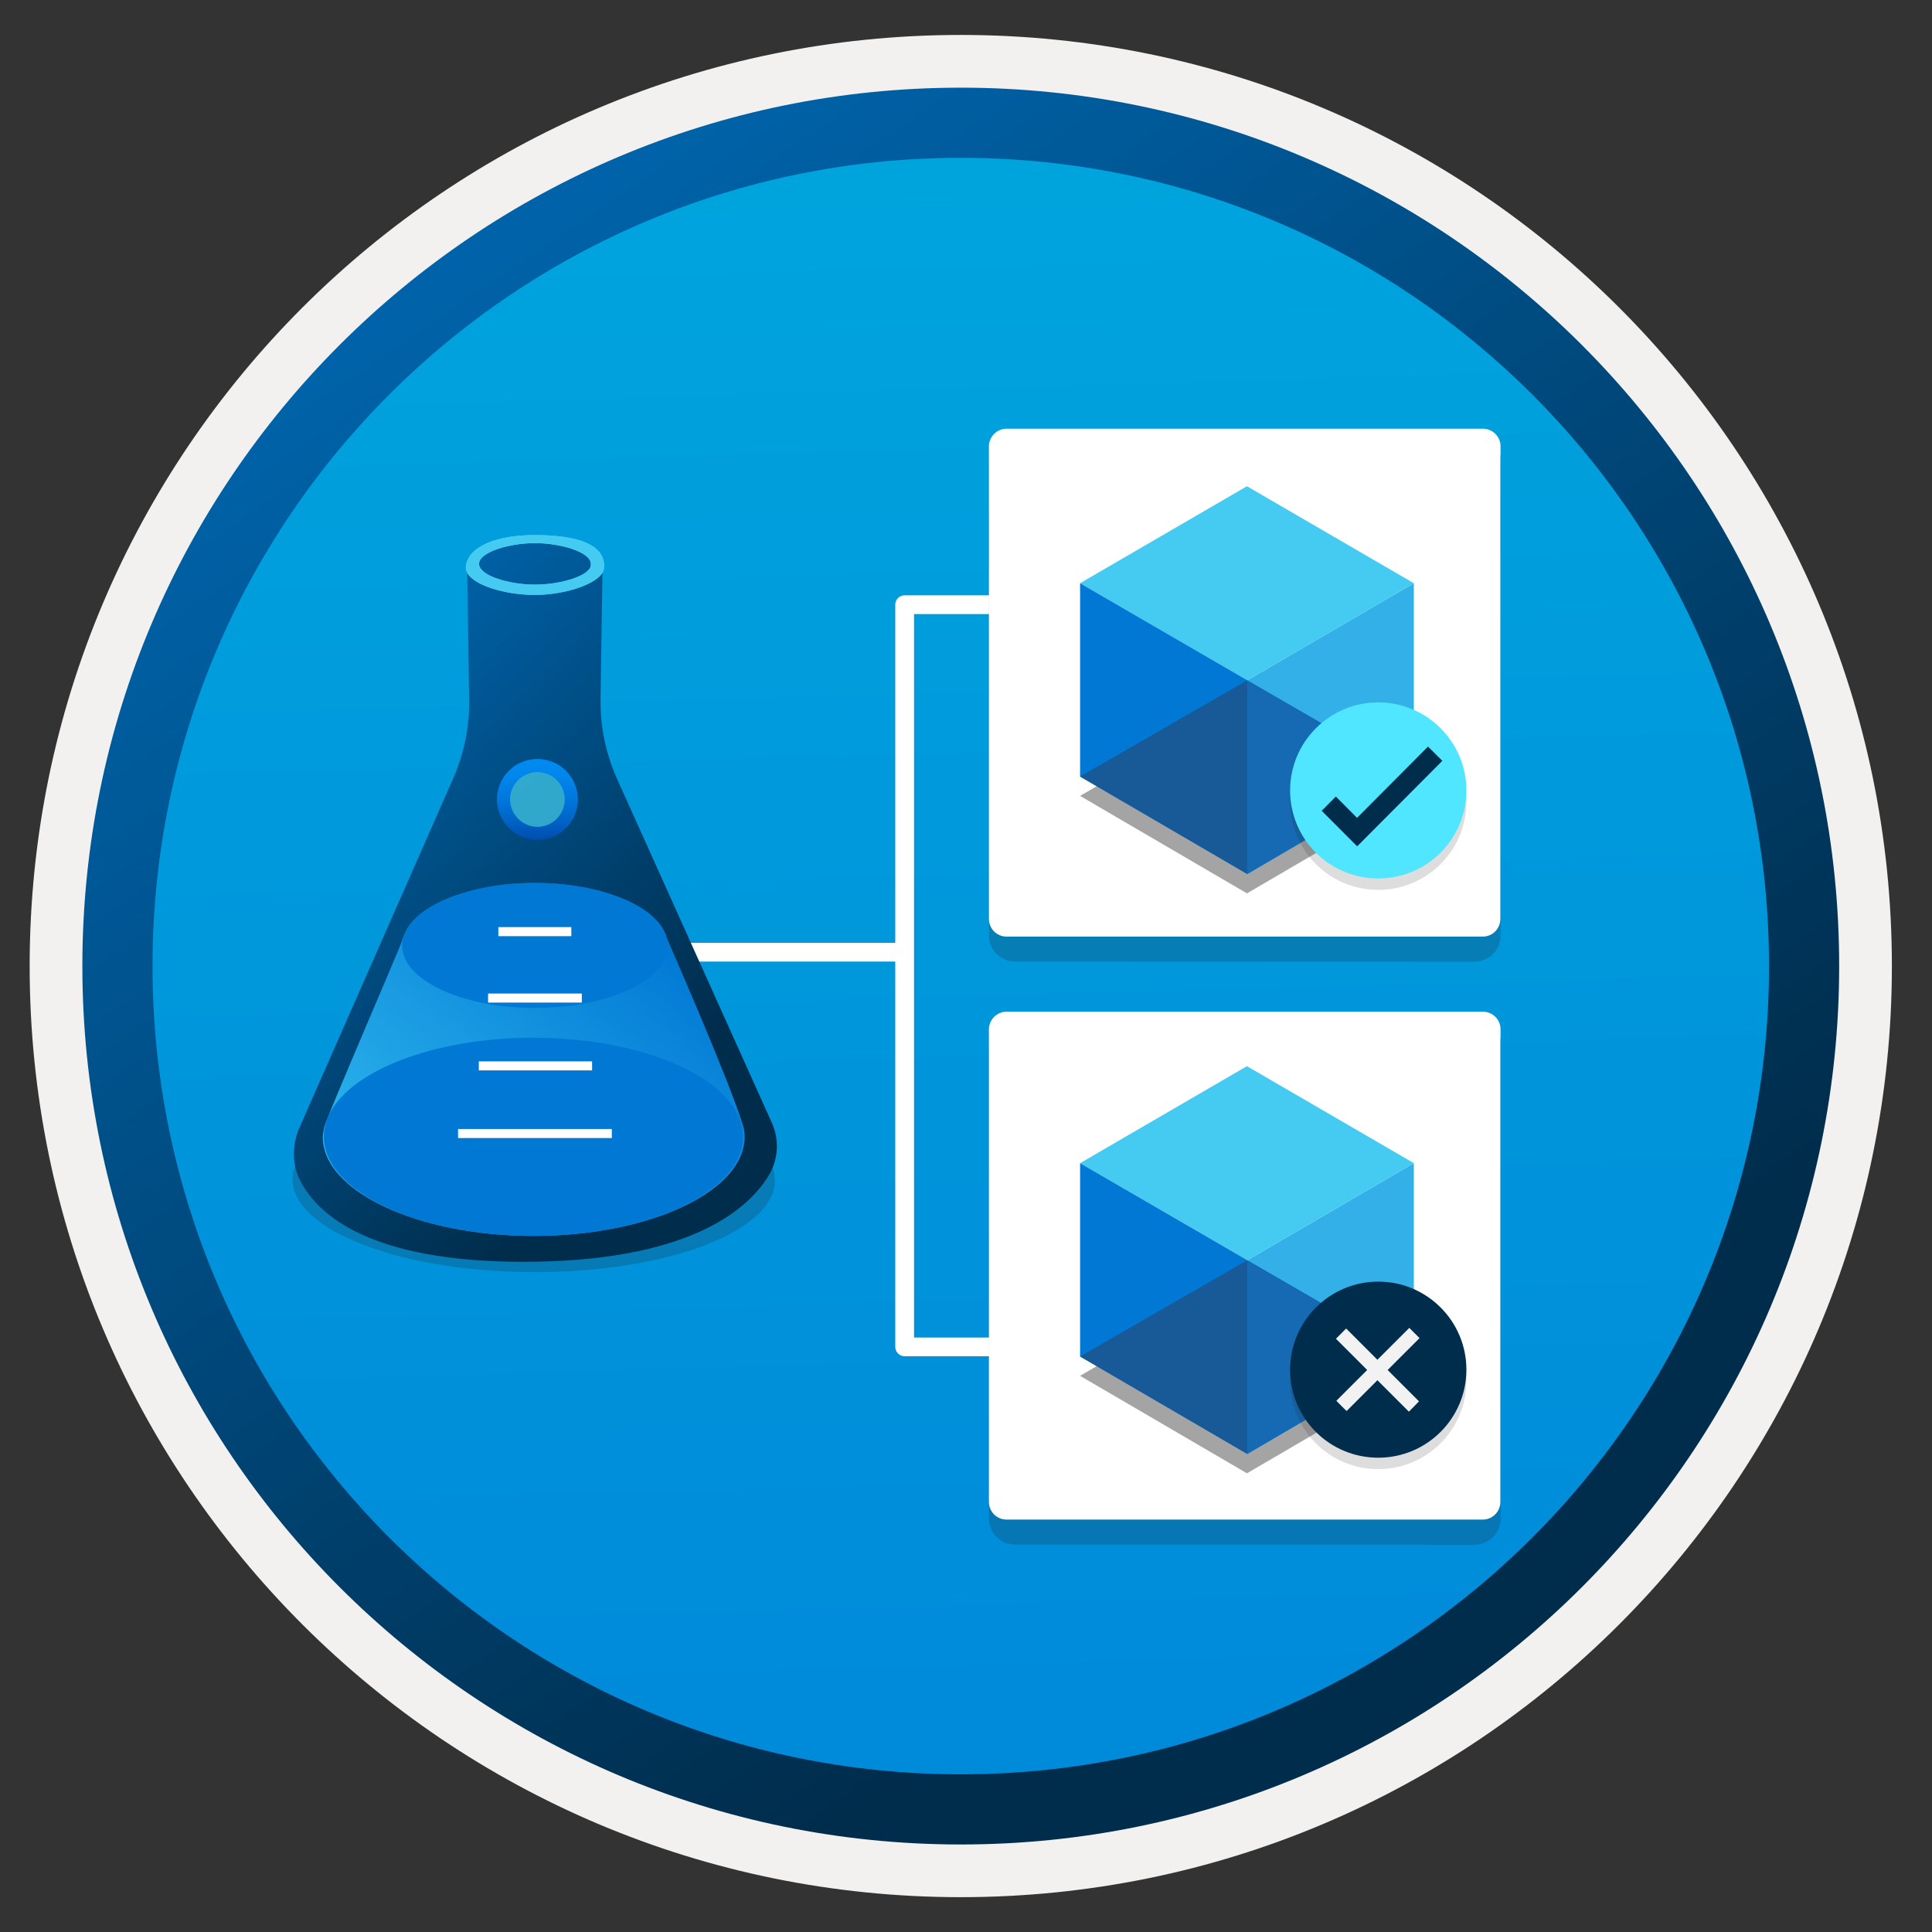 <svg width="103" height="103" viewBox="0 0 103 103" fill="none" xmlns="http://www.w3.org/2000/svg">
<rect x="0" y="0" width="103" height="103" fill="#333333" stroke="none"/>
<path d="M51.221 98.313C25.371 98.313 4.411 77.363 4.411 51.503C4.411 25.643 25.371 4.693 51.221 4.693C77.071 4.693 98.031 25.653 98.031 51.503C98.031 77.353 77.071 98.313 51.221 98.313Z" fill="url(#paint0_linear_339_25958)"/>
<path fill-rule="evenodd" clip-rule="evenodd" d="M97.121 51.503C97.121 76.853 76.571 97.403 51.221 97.403C25.871 97.403 5.321 76.853 5.321 51.503C5.321 26.153 25.871 5.603 51.221 5.603C76.571 5.603 97.121 26.153 97.121 51.503ZM51.221 1.863C78.641 1.863 100.861 24.083 100.861 51.503C100.861 78.923 78.631 101.143 51.221 101.143C23.801 101.143 1.581 78.913 1.581 51.503C1.581 24.083 23.801 1.863 51.221 1.863Z" fill="#F2F1F0"/>
<path fill-rule="evenodd" clip-rule="evenodd" d="M94.311 51.504C94.311 75.304 75.021 94.594 51.221 94.594C27.421 94.594 8.131 75.304 8.131 51.504C8.131 27.704 27.421 8.414 51.221 8.414C75.021 8.414 94.311 27.704 94.311 51.504ZM51.221 4.674C77.081 4.674 98.051 25.644 98.051 51.504C98.051 77.364 77.081 98.334 51.221 98.334C25.361 98.334 4.391 77.364 4.391 51.504C4.391 25.644 25.351 4.674 51.221 4.674Z" fill="url(#paint1_linear_339_25958)"/>
<path fill-rule="evenodd" clip-rule="evenodd" d="M47.729 32.237C47.729 31.961 47.953 31.737 48.229 31.737H57.443V32.737H48.729L48.729 71.305H57.427V72.305H48.229C47.953 72.305 47.729 72.082 47.729 71.805L47.729 32.237Z" fill="white"/>
<path fill-rule="evenodd" clip-rule="evenodd" d="M34.819 50.264H48.371V51.264H34.819V50.264Z" fill="white"/>
<path opacity="0.2" d="M78.611 51.272C79.375 51.272 79.998 50.65 79.998 49.886V24.657H52.722V49.876C52.722 50.64 53.345 51.263 54.109 51.263L78.611 51.272Z" fill="#1F1D21"/>
<path d="M79.998 24.224V23.799C79.998 23.271 79.573 22.855 79.054 22.855H53.666C53.147 22.855 52.722 23.28 52.722 23.799V24.271V24.695V48.989C52.722 49.518 53.147 49.933 53.666 49.933H79.045C79.573 49.933 79.988 49.508 79.988 48.989V24.271C80.007 24.252 79.998 24.242 79.998 24.224Z" fill="white"/>
<path opacity="0.2" d="M78.611 82.353C79.375 82.353 79.998 81.73 79.998 80.966V55.737H52.722V80.956C52.722 81.72 53.345 82.343 54.109 82.343L78.611 82.353Z" fill="#1F1D21"/>
<path d="M79.998 55.304V54.879C79.998 54.351 79.573 53.935 79.054 53.935H53.666C53.147 53.935 52.722 54.36 52.722 54.879V55.351V55.775V80.07C52.722 80.598 53.147 81.013 53.666 81.013H79.045C79.573 81.013 79.988 80.588 79.988 80.07V55.351C80.007 55.332 79.998 55.322 79.998 55.304Z" fill="white"/>
<path opacity="0.2" d="M37.528 59.423C42.526 61.341 42.592 64.464 37.594 66.382C32.596 68.3 24.421 68.3 19.434 66.382C14.37 64.464 14.305 61.341 19.302 59.423C24.289 57.505 32.465 57.505 37.528 59.423Z" fill="#1F1D21"/>
<path d="M24.903 30.128L25.012 37.306C25.034 38.753 24.738 40.189 24.158 41.504L15.971 60.102C15.565 61.023 15.554 62.097 16.026 62.985C16.979 64.804 19.785 67.27 27.895 67.27C36.52 67.27 39.797 64.607 40.97 62.689C41.496 61.834 41.562 60.771 41.145 59.85L32.903 41.537C32.301 40.2 31.994 38.742 32.016 37.262L32.125 30.051C32.125 30.051 30.394 28.385 28.443 28.593C26.492 28.801 24.695 29.36 24.903 30.128Z" fill="url(#paint2_linear_339_25958)"/>
<path d="M35.6 50.129C35.534 49.987 35.457 49.855 35.392 49.713C34.701 48.189 31.852 47.071 28.52 47.071C24.837 47.071 21.922 48.463 21.44 50.129C21.44 50.272 17.341 59.708 17.275 60.124C17.275 60.267 17.209 60.398 17.209 60.606C17.209 63.522 22.284 65.889 28.454 65.889C34.624 65.889 39.699 63.522 39.699 60.606C39.699 60.541 39.699 60.19 39.556 59.839C38.8 57.417 35.6 50.129 35.6 50.129Z" fill="url(#paint3_linear_339_25958)"/>
<path d="M28.442 65.889C34.613 65.889 39.61 63.522 39.61 60.607C39.61 57.691 34.613 55.324 28.442 55.324C22.272 55.324 17.264 57.691 17.264 60.607C17.264 63.522 22.272 65.889 28.442 65.889Z" fill="#0078D4"/>
<path d="M28.52 53.735C32.433 53.735 35.6 52.244 35.6 50.403C35.6 48.562 32.433 47.071 28.52 47.071C24.607 47.071 21.44 48.562 21.44 50.403C21.44 52.244 24.607 53.735 28.52 53.735Z" fill="#0078D4"/>
<path d="M28.519 28.527C25.944 28.527 24.837 29.426 24.837 30.259C24.837 31.092 26.777 31.717 28.519 31.717C30.251 31.717 32.202 31.026 32.202 30.259C32.268 29.426 31.577 28.527 28.519 28.527ZM28.519 31.169C27.128 31.169 25.538 30.686 25.538 30.062C25.538 29.437 27.138 28.955 28.519 28.955C29.911 28.955 31.5 29.437 31.5 30.062C31.577 30.675 29.911 31.169 28.519 31.169Z" fill="#50E6FF"/>
<path d="M28.519 28.527C25.944 28.527 24.837 29.426 24.837 30.259C24.837 31.092 26.777 31.717 28.519 31.717C30.251 31.717 32.202 31.026 32.202 30.259C32.268 29.426 31.577 28.527 28.519 28.527ZM28.519 31.169C27.128 31.169 25.538 30.686 25.538 30.062C25.538 29.437 27.138 28.955 28.519 28.955C29.911 28.955 31.5 29.437 31.5 30.062C31.577 30.675 29.911 31.169 28.519 31.169Z" fill="#45CAF2"/>
<path d="M32.618 60.19H24.421V60.672H32.618V60.19V60.19Z" fill="white"/>
<path d="M30.459 49.427H26.568V49.909H30.459V49.427Z" fill="white"/>
<path d="M31.018 52.968H26.021V53.45H31.018V52.968V52.968Z" fill="white"/>
<path d="M31.577 56.584H25.527V57.066H31.566V56.584H31.577Z" fill="white"/>
<path d="M28.651 44.429C29.648 44.429 30.459 43.618 30.459 42.621C30.459 41.623 29.648 40.812 28.651 40.812C27.653 40.812 26.842 41.623 26.842 42.621C26.853 43.618 27.664 44.429 28.651 44.429Z" fill="#50E6FF" fill-opacity="0.6"/>
<path fill-rule="evenodd" clip-rule="evenodd" d="M26.492 42.621C26.492 41.431 27.46 40.463 28.651 40.463C29.841 40.463 30.809 41.431 30.809 42.621C30.809 43.812 29.841 44.78 28.651 44.78C27.469 44.78 26.505 43.811 26.492 42.625L26.492 42.621ZM27.192 42.619C27.202 43.428 27.86 44.08 28.651 44.08C29.455 44.08 30.109 43.425 30.109 42.621C30.109 41.817 29.455 41.163 28.651 41.163C27.847 41.163 27.193 41.816 27.192 42.619Z" fill="url(#paint4_linear_339_25958)"/>
<path opacity="0.4" d="M75.375 42.431L66.479 47.628L57.582 42.431L66.477 37.26L75.375 42.431Z" fill="#1F1D20"/>
<path d="M75.375 31.093V41.401L66.499 46.598V36.266L75.375 31.093Z" fill="#32B0E7"/>
<path d="M75.375 31.093L66.499 36.268L57.582 31.093L66.477 25.922L75.375 31.093Z" fill="#45CAF2"/>
<path d="M66.499 36.266V46.598L57.582 41.399V31.093L66.499 36.266Z" fill="#0078D4"/>
<path d="M57.582 41.399L66.499 36.266V46.598L57.582 41.399Z" fill="#185A97"/>
<path d="M75.375 41.401L66.499 36.266V46.598L75.375 41.401Z" fill="#156AB3"/>
<path opacity="0.4" d="M75.375 73.349L66.479 78.546L57.582 73.349L66.477 68.178L75.375 73.349Z" fill="#1F1D20"/>
<path d="M75.375 62.011V72.319L66.499 77.516V67.184L75.375 62.011Z" fill="#32B0E7"/>
<path d="M75.375 62.011L66.499 67.186L57.582 62.011L66.477 56.84L75.375 62.011Z" fill="#45CAF2"/>
<path d="M66.499 67.184V77.516L57.582 72.317V62.011L66.499 67.184Z" fill="#0078D4"/>
<path d="M57.582 72.317L66.499 67.184V77.516L57.582 72.317Z" fill="#185A97"/>
<path d="M75.375 72.319L66.499 67.184V77.516L75.375 72.319Z" fill="#156AB3"/>
<path opacity="0.15" d="M73.479 78.322C76.073 78.322 78.178 76.222 78.178 73.622C78.173 71.027 76.062 68.934 73.479 68.934C70.895 68.934 68.779 71.033 68.779 73.633C68.779 76.228 70.878 78.322 73.479 78.322Z" fill="#1F1D20"/>
<path d="M73.479 77.714C76.073 77.714 78.178 75.615 78.178 73.014C78.173 70.42 76.062 68.326 73.479 68.326C70.895 68.326 68.779 70.425 68.779 73.026C68.779 75.62 70.878 77.714 73.479 77.714Z" fill="#002D4C"/>
<path d="M75.679 71.338L75.133 70.792L71.244 74.681L71.79 75.227L75.679 71.338Z" fill="#F2F2F2"/>
<path d="M75.651 74.71L71.767 70.826L71.222 71.372L75.111 75.261L75.651 74.71Z" fill="#F2F2F2"/>
<path opacity="0.15" d="M73.479 47.441C76.073 47.441 78.178 45.341 78.178 42.741C78.173 40.147 76.062 38.053 73.479 38.053C70.889 38.053 68.779 40.152 68.779 42.752C68.779 45.347 70.878 47.441 73.479 47.441Z" fill="#1F1D20"/>
<path d="M73.479 46.833C76.073 46.833 78.178 44.734 78.178 42.134C78.173 39.539 76.062 37.445 73.479 37.445C70.889 37.445 68.779 39.545 68.779 42.145C68.779 44.74 70.878 46.833 73.479 46.833Z" fill="#50E6FF"/>
<path d="M76.131 39.802L72.349 43.601L71.217 42.464L70.463 43.224L72.354 45.12L76.896 40.562L76.131 39.802Z" fill="#002D4C"/>
<defs>
<linearGradient id="paint0_linear_339_25958" x1="49.447" y1="-13.286" x2="53.429" y2="132.484" gradientUnits="userSpaceOnUse">
<stop stop-color="#00ABDE"/>
<stop offset="1" stop-color="#007ED8"/>
</linearGradient>
<linearGradient id="paint1_linear_339_25958" x1="2.651" y1="-20.119" x2="98.179" y2="120.763" gradientUnits="userSpaceOnUse">
<stop stop-color="#007ED8"/>
<stop offset="0.707" stop-color="#002D4C"/>
</linearGradient>
<linearGradient id="paint2_linear_339_25958" x1="15.191" y1="18.332" x2="57.666" y2="60.014" gradientUnits="userSpaceOnUse">
<stop stop-color="#007ED8"/>
<stop offset="0.707" stop-color="#002D4C"/>
</linearGradient>
<linearGradient id="paint3_linear_339_25958" x1="35.938" y1="49.408" x2="20.678" y2="67.36" gradientUnits="userSpaceOnUse">
<stop offset="0.018" stop-color="#0078D4"/>
<stop offset="0.861" stop-color="#2BB2EB"/>
<stop offset="1" stop-color="#3FCEF6"/>
</linearGradient>
<linearGradient id="paint4_linear_339_25958" x1="28.651" y1="40.463" x2="28.651" y2="44.78" gradientUnits="userSpaceOnUse">
<stop stop-color="#008BF1"/>
<stop offset="0.22" stop-color="#0086EC"/>
<stop offset="0.49" stop-color="#0078DD"/>
<stop offset="0.79" stop-color="#0061C4"/>
<stop offset="1" stop-color="#004DAE"/>
</linearGradient>
</defs>
</svg>
